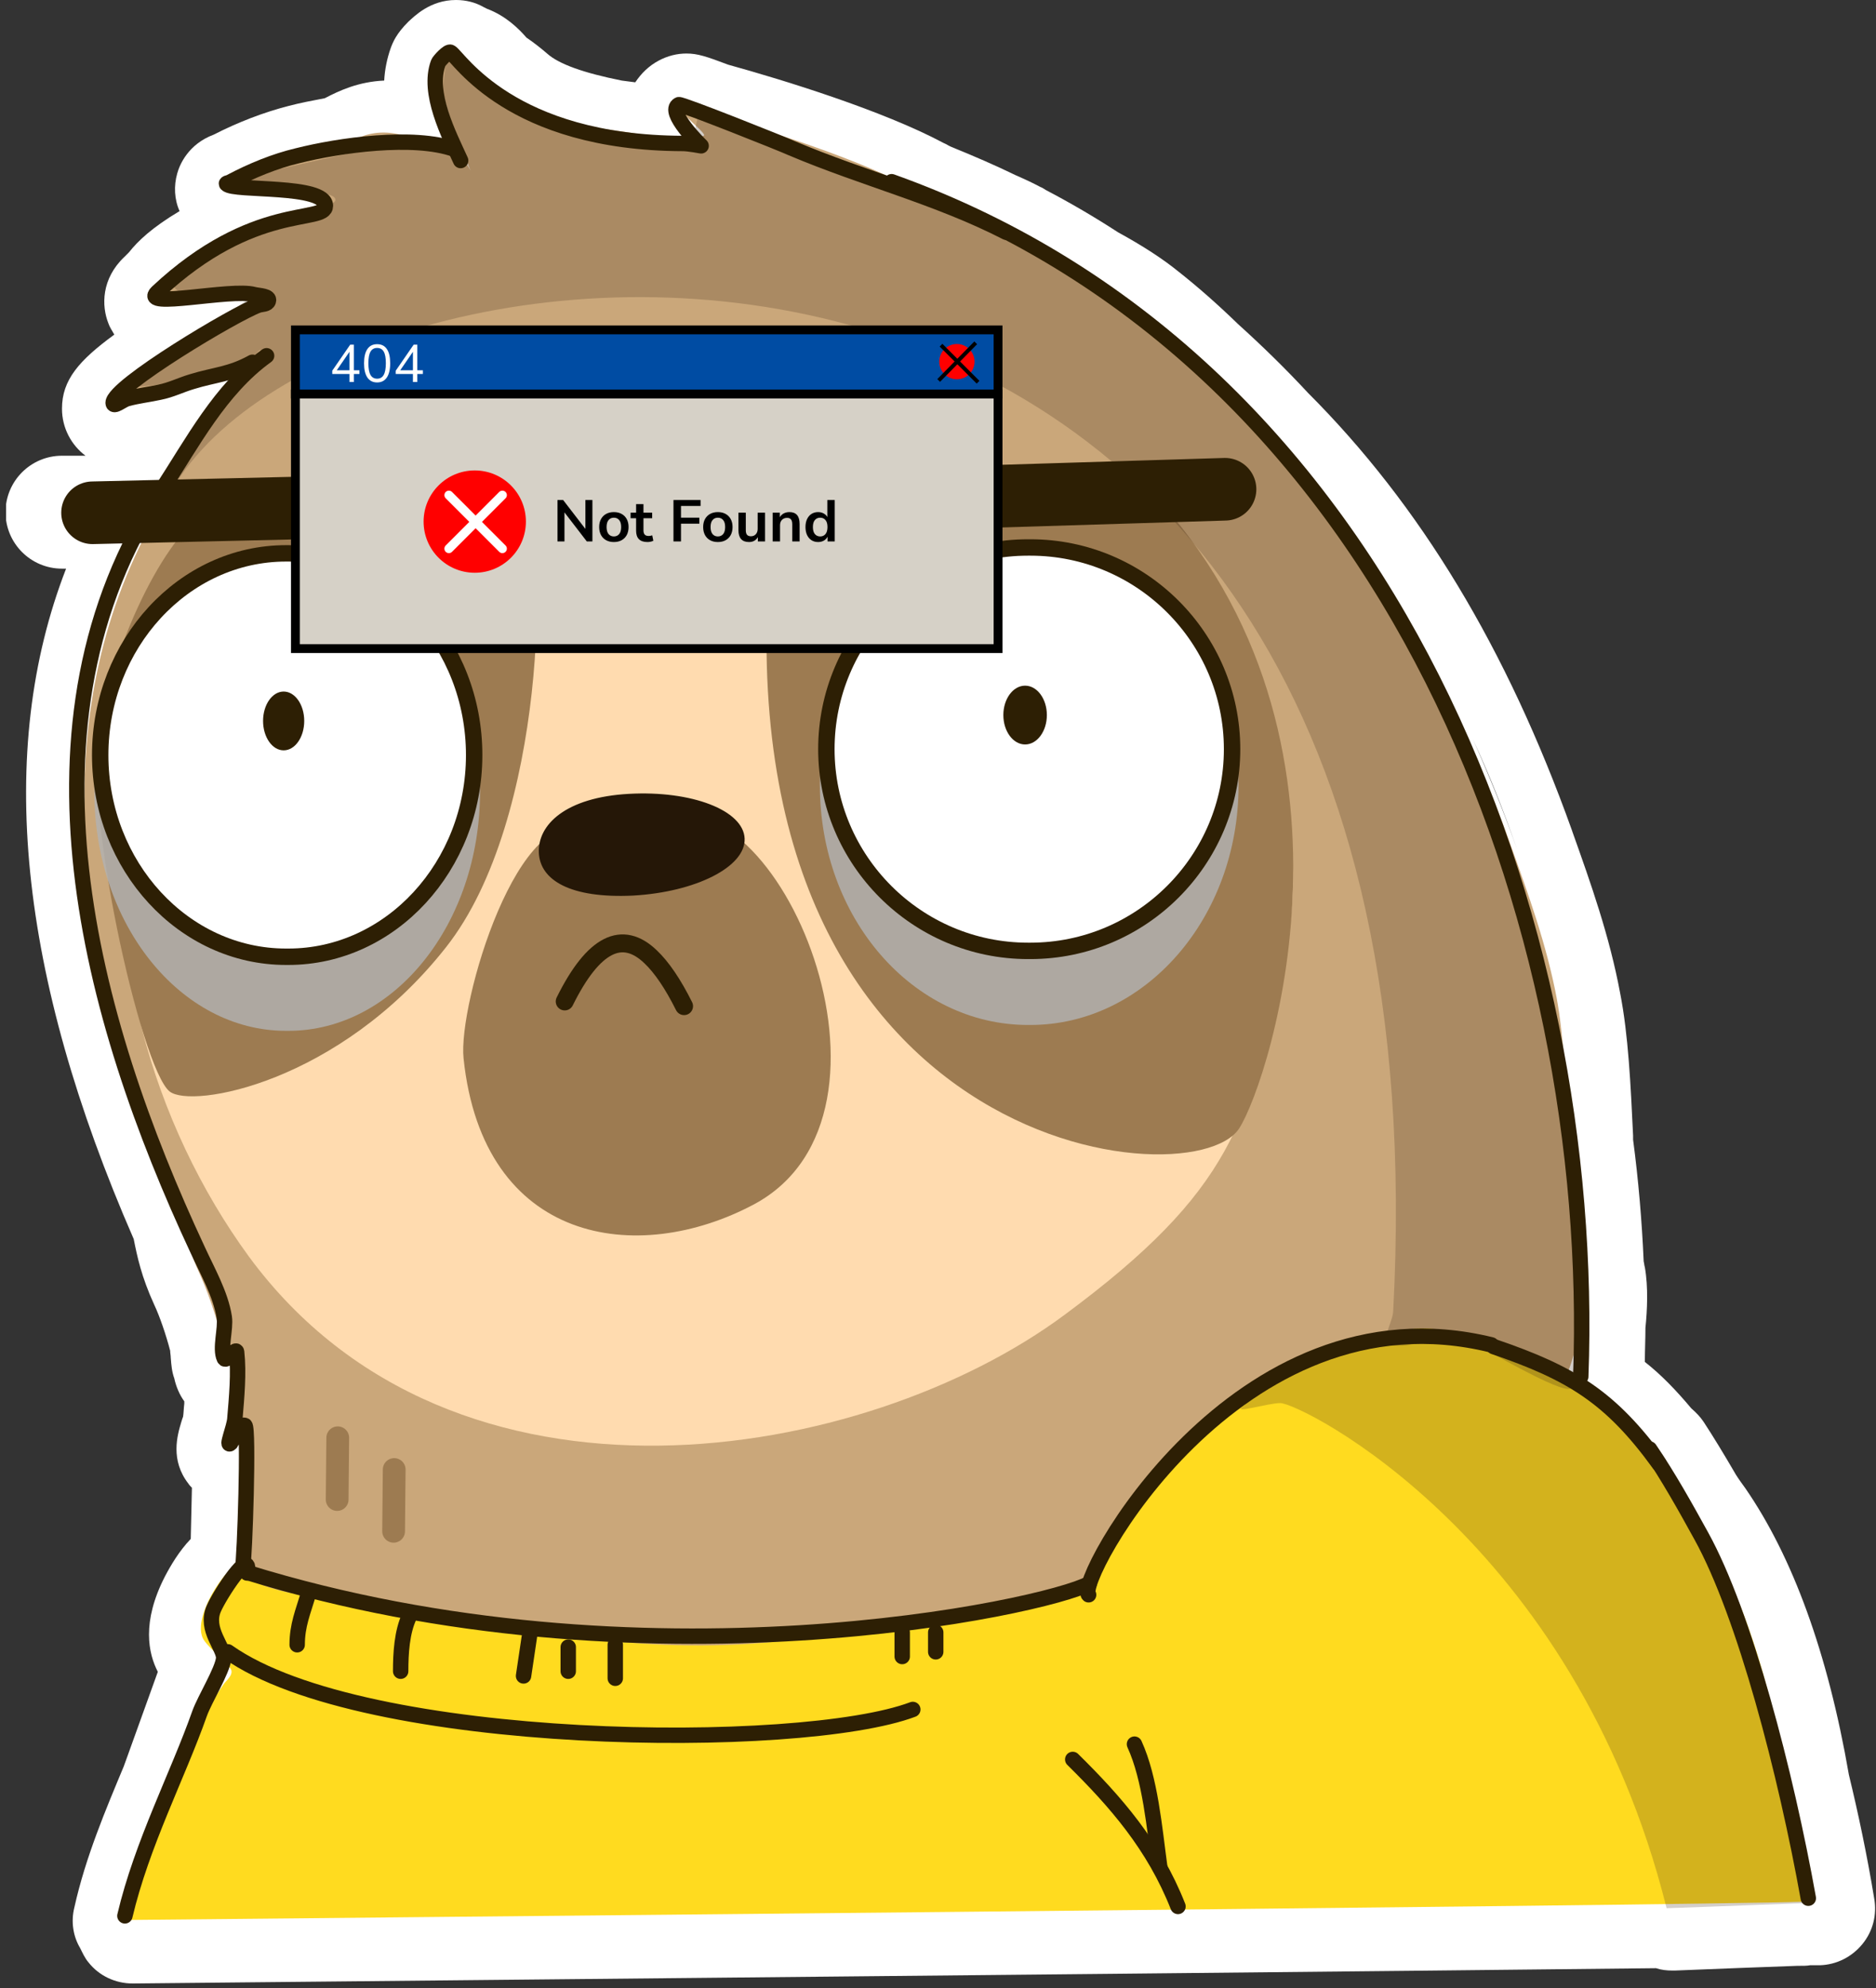 <svg width="285" height="302" viewBox="0 0 285 302" fill="none" xmlns="http://www.w3.org/2000/svg">
<rect x="0" y="0" width="285" height="302" fill="#333333" stroke="none"/>
<g clip-path="url(#clip0_53_212)">
<path d="M280.88 269.589C277.665 251.009 272.305 236.449 265.159 226.087C264.712 225.461 264.176 224.747 263.73 224.032C261.854 220.816 260.335 218.315 258.817 215.993C258.281 215.189 257.655 214.563 256.941 213.938C254.618 211.169 252.385 208.847 249.884 206.881C249.884 205.184 249.973 203.398 249.973 201.7C250.241 199.11 250.42 195.537 249.884 192.5C249.795 192.232 249.795 191.964 249.705 191.606C249.437 185.443 248.901 179.19 248.097 173.116V172.49C247.74 164.987 247.383 157.216 246.132 150.873C244.524 142.209 241.666 134.169 238.897 126.398L238.807 126.13C228.892 98.438 215.761 76.732 198.699 59.67C195.305 56.008 191.732 52.524 188.07 49.219C185.032 46.271 181.995 43.592 179.048 41.269C176.636 39.304 173.599 37.339 169.847 35.284C166.274 32.962 162.611 30.818 158.86 28.853C158.592 28.674 158.324 28.495 158.056 28.406C156.894 27.781 155.733 27.245 154.304 26.619C151.178 25.101 147.872 23.672 144.567 22.332C144.121 22.153 143.763 21.885 143.317 21.706C134.116 16.794 119.02 12.149 110.623 9.826C107.318 8.575 105.978 8.129 104.281 8.129C102.852 8.129 101.422 8.486 100.082 9.201C98.564 10.005 97.403 11.166 96.509 12.506C95.795 12.416 95.08 12.327 94.455 12.238C88.649 11.076 84.897 9.737 83.11 8.129C82.396 7.503 81.056 6.432 79.984 5.717C78.823 4.377 76.857 2.412 73.999 1.34C73.82 1.251 73.642 1.161 73.463 1.072C72.212 0.357 70.783 0 69.265 0C65.334 0 62.922 2.501 62.029 3.305C60.243 5.092 59.707 6.342 59.349 7.325C58.813 8.843 58.456 10.541 58.367 12.238C54.436 12.416 51.578 13.756 49.345 14.918C47.469 15.275 45.593 15.632 43.896 16.079C40.055 17.061 36.124 18.58 32.462 20.456C28.621 21.885 27.281 25.012 26.924 26.352C26.388 28.227 26.477 30.282 27.281 32.068C23.083 34.57 20.939 36.624 19.599 38.321C19.331 38.589 19.152 38.768 18.884 39.036C15.4 42.341 15.4 46.45 16.472 49.13C16.651 49.666 17.008 50.202 17.366 50.827C12.006 54.758 9.416 57.705 9.416 62.082C9.416 65.03 10.845 67.621 12.989 69.228H9.416C4.681 69.228 0.84 73.07 0.84 77.804C0.84 82.538 4.681 86.379 9.416 86.379H10.041C-0.678 113.981 2.805 148.104 20.313 188.212C20.849 190.892 21.475 193.929 23.44 198.217C24.244 199.914 25.226 202.772 25.852 205.184C25.852 205.541 25.941 205.899 25.941 206.256C26.03 207.417 26.12 208.4 26.477 209.383C26.745 210.633 27.281 211.884 27.996 212.866C27.996 212.956 27.996 213.134 27.996 213.224C27.906 213.938 27.906 214.563 27.817 215.189C27.728 215.367 27.638 215.725 27.549 215.993C26.924 218.047 25.852 221.799 28.621 225.372C28.799 225.64 28.978 225.819 29.157 225.997L28.978 233.769C27.192 235.645 25.941 237.788 25.048 239.486C21.475 246.453 22.547 251.188 23.976 253.957L19.152 267.356L18.795 268.338C16.115 274.77 12.989 282.095 11.291 289.777C10.755 291.921 11.113 294.154 12.185 295.94C12.542 296.655 12.899 297.459 13.435 298.084C15.043 300.139 17.544 301.3 20.135 301.3C20.224 301.3 20.224 301.3 20.313 301.3C22.1 301.3 45.236 301.032 74.446 300.764C129.203 300.228 211.384 299.424 251.581 298.978C252.385 299.245 253.189 299.335 254.082 299.335C254.172 299.335 254.261 299.335 254.44 299.335C260.692 299.067 268.285 298.799 273.02 298.62C273.913 298.62 274.538 298.62 274.985 298.531C275.163 298.531 275.342 298.531 275.521 298.531H276.503C279.004 298.442 281.327 297.28 282.935 295.315C284.543 293.35 285.168 290.849 284.721 288.348C283.649 281.827 282.31 275.484 280.88 269.589ZM18.348 62.35C18.259 62.35 18.259 62.35 18.259 62.35H18.348ZM16.294 95.044C17.008 92.811 17.812 90.488 18.706 88.344C17.723 90.488 16.919 92.721 16.294 95.044ZM21.207 61.725C21.117 61.725 21.028 61.725 21.028 61.725C21.117 61.725 21.207 61.725 21.207 61.725C21.296 61.725 21.296 61.725 21.207 61.725ZM24.869 45.289C25.316 44.842 25.852 44.395 26.298 44.038C25.852 44.395 25.316 44.842 24.869 45.289ZM26.209 46.271C26.209 46.271 26.209 46.271 26.298 46.271C26.298 46.271 26.298 46.271 26.209 46.271ZM32.373 64.583C31.301 66.102 30.318 67.621 29.335 69.228C30.318 67.71 31.301 66.102 32.373 64.583C32.641 64.047 32.908 63.601 33.176 63.065C32.908 63.601 32.641 64.047 32.373 64.583ZM34.874 256.726C34.516 257.262 34.07 257.887 33.712 258.423C34.07 257.887 34.516 257.351 34.874 256.726C34.963 256.636 35.142 256.458 35.231 256.279C35.142 256.458 34.963 256.636 34.874 256.726ZM34.606 203.934C34.695 204.202 34.695 204.47 34.784 204.738C34.695 204.47 34.695 204.202 34.606 203.934ZM35.142 207.864C35.142 207.864 35.231 207.864 35.142 207.864C35.231 207.864 35.142 207.864 35.142 207.864ZM36.571 216.439C36.66 215.903 36.66 215.367 36.75 214.831C36.66 215.367 36.571 215.903 36.571 216.439ZM37.553 238.324C37.553 238.324 37.643 238.324 37.553 238.324C37.643 238.324 37.643 238.324 37.732 238.324C37.732 238.324 37.643 238.324 37.553 238.324ZM38.09 238.503C38 238.414 37.911 238.324 37.822 238.324C37.911 238.414 38 238.414 38.09 238.503C38.179 237.342 38.268 236.181 38.447 234.93C38.268 236.181 38.09 237.431 38.09 238.503ZM28.71 53.417C28.442 53.596 28.174 53.685 27.906 53.864C28.174 53.775 28.442 53.596 28.71 53.417L38.804 46.093L28.71 53.417ZM48.005 32.247C48.005 32.247 48.094 32.247 48.184 32.247C48.184 32.247 48.094 32.247 48.005 32.247ZM52.203 23.225C49.881 23.582 47.826 24.029 46.04 24.476C47.826 24.029 49.97 23.582 52.203 23.225C52.471 23.046 52.739 22.957 53.007 22.778C52.828 22.957 52.471 23.136 52.203 23.225ZM58.992 20.902H59.081C59.081 20.902 59.081 20.902 59.171 20.902C59.171 20.902 59.081 20.902 58.992 20.902ZM69.265 8.665C69.354 8.665 69.354 8.665 69.354 8.665H69.265ZM77.215 14.56C77.125 14.471 76.768 14.203 76.411 13.935C76.857 14.203 77.125 14.382 77.215 14.56C78.197 15.454 79.269 16.168 80.43 16.794C79.269 16.168 78.197 15.364 77.215 14.56ZM82.396 17.687C83.646 18.223 85.076 18.759 86.505 19.116C84.986 18.759 83.646 18.312 82.396 17.687ZM177.708 51.542C179.137 52.792 180.655 54.132 182.085 55.561C180.566 54.132 179.137 52.792 177.708 51.542ZM230.5 129.078C228.445 123.271 226.123 117.554 223.711 112.195C226.212 117.554 228.445 123.182 230.5 129.078C231.215 131.043 231.84 132.919 232.554 134.884C231.929 132.919 231.215 130.953 230.5 129.078ZM239.433 173.92C239.343 171.954 239.254 170.079 239.165 168.203C239.254 170.079 239.343 172.044 239.433 173.92C239.611 175.528 239.79 177.046 239.969 178.654C239.79 177.046 239.611 175.528 239.433 173.92ZM241.04 211.258C240.772 211.08 240.505 210.812 240.237 210.633C240.505 210.901 240.772 211.08 241.04 211.258C241.487 211.616 242.023 211.884 242.47 212.241C242.023 211.973 241.576 211.616 241.04 211.258Z" fill="white"/>
<path d="M38.179 56.008C34.516 56.008 24.869 76.107 22.636 80.216C6.468 110.587 12.363 145.96 25.226 176.242C28.532 184.014 27.013 186.425 30.407 193.661C31.926 197.055 34.07 203.219 34.07 206.792C34.07 207.596 35.052 205.363 35.052 205.363C35.052 205.363 35.052 208.221 33.891 205.631C33.534 204.827 33.266 200.003 34.07 200.003C34.516 200.003 36.124 215.367 36.214 215.725C39.787 225.283 37.107 232.429 36.928 237.967C36.75 243.505 50.863 248.597 57.652 250.384C83.289 257.262 109.194 250.026 134.831 250.026C141.262 250.026 159.753 252.17 165.112 246.453C169.668 241.54 171.097 235.287 174.76 229.749C179.673 222.335 191.196 213.313 199.146 209.918C207.364 206.345 217.637 208.579 225.766 210.722C227.82 211.258 234.073 214.117 236.127 211.884C239.522 208.311 241.04 197.77 240.147 193.214C237.914 181.066 238.629 163.29 236.485 151.588C234.966 143.548 232.197 135.866 229.428 128.184C218.53 97.724 203.166 72.891 178.78 53.864C172.705 49.13 162.433 40.644 155.465 36.892C148.766 33.319 144.657 31.89 137.868 28.227C128.935 23.493 113.124 18.669 103.566 16.079C101.154 15.454 107.229 20.099 106.961 20.545C106.693 21.171 100.797 21.081 99.904 20.902C91.954 19.205 83.914 19.384 76.232 15.722C74.981 15.096 71.319 6.878 67.657 8.397C64.441 10.273 71.498 25.905 71.498 25.905C71.498 25.905 70.873 24.744 70.426 24.297C68.282 22.421 63.28 20.902 60.421 20.366C54.436 19.116 51.846 23.225 46.754 24.297C46.04 24.476 37.018 26.709 37.018 26.798C37.018 28.138 49.702 29.21 49.702 30.639C49.702 31.89 47.558 31.354 47.111 31.443C44.253 31.89 23.976 40.554 25.137 44.306C25.673 46.003 38.358 44.663 40.055 45.735C40.501 46.003 41.573 46.093 41.573 46.093C41.573 46.093 32.283 51.274 29.067 52.167C24.958 53.239 17.098 62.082 20.939 60.832" fill="#CAA77A"/>
<path d="M216.029 201.79C215.225 201.79 214.421 201.879 213.528 202.147C200.843 206.077 183.961 212.062 175.832 223.675C173.241 227.337 169.222 237.074 165.648 239.575C164.041 240.736 161.897 241.451 159.842 241.808C149.748 243.952 142.066 245.024 132.062 247.168C110.444 251.813 91.507 250.205 69.89 245.56C66.406 244.845 57.474 244.041 53.9 243.416C49.702 242.701 46.129 242.612 41.931 241.451C37.018 240.111 37.375 238.771 37.286 238.324C36.928 234.215 28.353 245.471 31.033 249.222C32.194 250.83 34.07 251.991 35.052 253.51C35.588 254.403 34.248 255.386 33.98 255.833C29.335 262.532 26.298 270.125 23.44 277.628C21.653 282.452 20.403 287.008 19.42 291.653C25.762 291.563 260.067 289.419 273.823 288.884C271.948 267.177 267.124 244.399 257.119 230.017C251.313 221.62 243.274 210.633 232.822 207.775C227.552 206.613 221.835 201.611 216.029 201.79Z" fill="#FFDB1F"/>
<path d="M20.581 117.644C23.708 104.066 28.799 79.769 40.055 77.536C46.576 76.285 51.489 76.732 58.724 74.856C66.317 72.802 65.334 74.767 79.448 74.409C93.562 74.052 87.13 63.69 87.666 63.511C88.202 63.333 97.492 63.69 124.29 75.839C152.071 88.434 174.581 75.571 190.035 105.674C193.518 112.463 198.878 127.916 195.216 145.156C189.945 170.347 187.176 180.887 161.718 199.735C131.526 222.156 68.997 233.233 37.822 190.892C23.261 170.972 14.775 142.923 20.581 117.644Z" fill="#FFDBAF"/>
<path d="M89.453 126.398C78.912 120.77 69.533 152.571 70.426 160.789C73.374 188.927 96.777 192.41 114.553 182.942C140.19 169.185 118.126 116.661 99.814 124.522" fill="#9D7B51"/>
<path d="M15.132 109.604C12.363 121.842 21.385 162.307 25.762 165.791C29.067 168.471 51.489 164.54 67.746 143.906C83.2 124.343 83.021 82.181 79.805 78.608C77.929 76.643 36.482 76.464 32.73 77.268C27.37 78.429 18.884 92.721 15.132 109.604Z" fill="#9D7B51"/>
<path d="M117.948 75.571C104.906 174.545 180.834 182.852 188.248 171.419C192.982 164.094 210.491 109.962 172.973 72.802C171.544 71.372 117.948 75.213 117.948 75.571Z" fill="#9D7B51"/>
<path d="M51.31 218.405L51.221 227.784" stroke="#9D7B51" stroke-width="3.457" stroke-miterlimit="10" stroke-linecap="round" stroke-linejoin="round"/>
<path d="M59.885 223.228L59.796 232.608" stroke="#9D7B51" stroke-width="3.457" stroke-miterlimit="10" stroke-linecap="round" stroke-linejoin="round"/>
<path opacity="0.23" d="M19.241 58.777C25.494 58.777 30.765 56.901 36.839 55.472C38.536 55.025 39.697 51.899 39.697 53.775C39.697 54.221 39.161 54.221 38.893 54.489C33.712 57.884 31.569 63.601 28.621 69.407C27.549 71.372 24.78 76.911 25.494 75.571C49.255 29.478 221.567 12.238 211.652 199.199C211.562 200.896 209.687 203.666 211.116 204.202C214.242 205.273 219.155 202.058 223.086 203.666C224.783 204.38 237.289 211.884 238.629 210.901C240.862 209.293 239.79 200.361 239.701 197.502C236.753 115.857 197.806 67.442 172.616 47.165C157.341 34.927 106.961 18.401 105.978 18.133C105.799 18.044 105.621 21.796 103.566 21.439C96.063 20.099 82.932 19.652 76.411 13.667C75.517 12.863 68.371 7.593 68.103 8.129C67.299 9.915 66.763 20.009 67.567 21.528C68.193 22.6 71.855 20.992 70.694 20.992C61.047 20.992 48.898 24.297 38.536 26.53C38.179 26.619 37.464 26.709 37.464 27.066C37.464 30.282 50.953 28.138 50.953 30.371C50.953 31.265 47.111 31.89 42.109 33.498C38.179 34.748 33.534 36.713 29.693 39.84C28.889 40.465 25.852 42.966 26.566 43.77C29.067 46.45 35.231 43.145 38.536 44.842" fill="#3F2719"/>
<path opacity="0.23" d="M218.173 202.862C210.044 202.683 201.022 204.827 190.839 209.829C189.767 210.365 189.767 213.045 188.784 213.67C187.176 214.831 192.625 213.134 194.501 213.134C197.627 213.134 239.165 233.769 253.189 289.866C261.318 289.598 271.858 289.152 275.253 289.062C266.856 241.54 250.241 203.666 218.173 202.862Z" fill="#3F2719"/>
<path d="M40.501 54.043C33.444 59.135 29.246 67.263 24.512 74.499C1.287 109.783 13.524 154.536 30.05 189.909C31.479 193.036 33.534 196.609 34.07 200.093C34.338 201.879 33.355 204.827 34.07 206.345C34.338 206.971 35.856 204.648 35.946 205.363C36.303 208.579 35.946 212.33 35.678 215.546C35.588 216.797 34.248 220.012 35.052 219.208C35.32 218.94 36.124 216.171 37.196 216.529C37.822 216.797 37.196 236.627 36.839 238.414" stroke="#2D1F04" stroke-width="2.34" stroke-miterlimit="10" stroke-linecap="round" stroke-linejoin="round"/>
<path d="M38.358 55.025C34.963 56.901 32.641 56.901 29.157 57.973C27.37 58.509 26.03 59.224 24.244 59.581C22.636 59.938 20.939 60.117 19.331 60.564C18.616 60.742 17.187 61.993 17.187 61.189C17.187 58.688 35.767 47.611 39.251 46.361C39.787 46.182 40.591 46.271 40.769 45.735C41.037 44.931 39.34 44.931 38.625 44.753C35.142 43.77 21.207 46.986 23.887 44.395C38.536 30.639 49.434 34.034 49.434 31.265C49.434 27.959 35.499 29.121 34.427 27.959C34.248 27.781 34.874 27.781 35.052 27.602C38.268 25.905 41.752 24.476 45.146 23.672C51.489 22.064 62.833 20.456 69.086 22.689" stroke="#2D1F04" stroke-width="2.34" stroke-miterlimit="10" stroke-linecap="round" stroke-linejoin="round"/>
<path d="M69.979 24.386C68.193 20.456 64.888 14.114 66.585 9.558C66.674 9.29 68.103 7.682 68.461 7.95C69.711 8.665 77.483 21.706 103.745 21.796C104.638 21.796 106.514 22.153 106.514 22.153C106.514 22.153 101.154 16.972 103.119 15.9C103.477 15.722 118.93 21.885 120.27 22.51C131.257 27.155 142.423 29.925 152.875 35.284" stroke="#2D1F04" stroke-width="2.34" stroke-miterlimit="10" stroke-linecap="round" stroke-linejoin="round"/>
<path d="M135.456 27.602C212.456 55.115 242.648 141.137 240.147 209.115" stroke="#2D1F04" stroke-width="2.34" stroke-miterlimit="10" stroke-linecap="round" stroke-linejoin="round"/>
<path d="M37.553 238.86C97.581 257.44 158.681 244.22 165.47 240.558" stroke="#2D1F04" stroke-width="2.34" stroke-miterlimit="10" stroke-linecap="round" stroke-linejoin="round"/>
<path d="M37.553 238.95C38.268 234.751 33.355 242.255 32.462 244.399C31.122 247.525 34.07 250.294 33.98 251.902C33.802 253.778 31.122 258.066 30.318 260.299C27.013 269.678 21.564 280.04 18.974 291.027" stroke="#2D1F04" stroke-width="2.34" stroke-miterlimit="10" stroke-linecap="round" stroke-linejoin="round"/>
<path d="M250.598 220.102C253.457 224.3 256.047 228.945 258.459 233.322C265.069 245.292 271.322 269.41 274.717 288.348" stroke="#2D1F04" stroke-width="2.34" stroke-miterlimit="10" stroke-linecap="round" stroke-linejoin="round"/>
<path d="M162.969 267.266C169.489 273.698 175.296 280.308 178.958 289.598" stroke="#2D1F04" stroke-width="2.34" stroke-miterlimit="10" stroke-linecap="round" stroke-linejoin="round"/>
<path d="M176.189 283.613C175.385 277.718 174.76 270.214 172.348 264.944" stroke="#2D1F04" stroke-width="2.34" stroke-miterlimit="10" stroke-linecap="round" stroke-linejoin="round"/>
<path d="M226.569 204.291C187.712 194.733 163.237 240.468 165.38 242.255" stroke="#2D1F04" stroke-width="2.34" stroke-miterlimit="10" stroke-linecap="round" stroke-linejoin="round"/>
<path d="M252.028 222.335C244.703 212.241 238.718 208.579 226.927 204.559" stroke="#2D1F04" stroke-width="2.34" stroke-miterlimit="10" stroke-linecap="round" stroke-linejoin="round"/>
<path d="M113.481 76.553L186.104 74.32" stroke="#2D1F04" stroke-width="9.513" stroke-miterlimit="10" stroke-linecap="round" stroke-linejoin="round"/>
<path d="M79.537 76.375L14.06 77.893" stroke="#2D1F04" stroke-width="9.513" stroke-miterlimit="10" stroke-linecap="round" stroke-linejoin="round"/>
<path d="M81.86 129.524C81.681 125.236 85.969 121.127 95.527 120.591C105.085 120.056 112.946 123.093 113.124 127.38C113.303 131.668 105.71 135.509 96.152 136.045C86.683 136.492 82.038 133.723 81.86 129.524Z" fill="#251707"/>
<path d="M138.672 259.674C121.61 266.105 55.33 265.569 34.606 250.92" stroke="#2D1F04" stroke-width="2.34" stroke-miterlimit="10" stroke-linecap="round" stroke-linejoin="round"/>
<path d="M46.843 242.166C46.04 244.845 45.146 246.9 45.146 249.848" stroke="#2D1F04" stroke-width="2.34" stroke-miterlimit="10" stroke-linecap="round" stroke-linejoin="round"/>
<path d="M62.208 245.471C61.047 247.882 60.868 251.188 60.868 253.867" stroke="#2D1F04" stroke-width="2.34" stroke-miterlimit="10" stroke-linecap="round" stroke-linejoin="round"/>
<path d="M80.52 247.972L79.537 254.582" stroke="#2D1F04" stroke-width="2.34" stroke-miterlimit="10" stroke-linecap="round" stroke-linejoin="round"/>
<path d="M93.472 249.848V250.92V251.634V252.706V253.51V254.225V254.939" stroke="#2D1F04" stroke-width="2.34" stroke-miterlimit="10" stroke-linecap="round" stroke-linejoin="round"/>
<path d="M86.326 250.205V250.92V251.634V252.349V253.153V253.867" stroke="#2D1F04" stroke-width="2.34" stroke-miterlimit="10" stroke-linecap="round" stroke-linejoin="round"/>
<path d="M137.064 247.972V248.686V249.49V250.92V251.634" stroke="#2D1F04" stroke-width="2.34" stroke-miterlimit="10" stroke-linecap="round" stroke-linejoin="round"/>
<path d="M142.155 247.972V249.133V250.205V250.92" stroke="#2D1F04" stroke-width="2.34" stroke-miterlimit="10" stroke-linecap="round" stroke-linejoin="round"/>
<path d="M147.336 119.43C146.89 119.341 146.443 119.341 145.996 119.252L147.336 119.43Z" fill="#2D1F04"/>
<path d="M85.79 152.124C90.167 143.281 94.544 141.226 98.832 145.335C100.529 146.943 102.226 149.444 103.923 152.839" stroke="#2D1F04" stroke-width="2.724" stroke-miterlimit="10" stroke-linecap="round" stroke-linejoin="round"/>
<path opacity="0.826" d="M156.18 82.985H156.537C174.045 82.985 188.159 99.242 188.159 119.341C188.159 139.439 173.956 155.697 156.537 155.697H156.18C138.672 155.697 124.558 139.439 124.558 119.341C124.469 99.242 138.672 82.985 156.18 82.985Z" fill="#B2B2B2"/>
<path d="M156.18 83.163H156.537C173.42 83.163 187.176 96.92 187.176 113.803C187.176 130.685 173.42 144.442 156.537 144.442H156.18C139.297 144.442 125.541 130.685 125.541 113.803C125.541 96.831 139.208 83.163 156.18 83.163Z" fill="white"/>
<path d="M156.18 83.163H156.537C173.42 83.163 187.176 96.92 187.176 113.803C187.176 130.685 173.42 144.442 156.537 144.442H156.18C139.297 144.442 125.541 130.685 125.541 113.803C125.541 96.92 139.208 83.163 156.18 83.163Z" stroke="#2D1F04" stroke-width="2.492" stroke-miterlimit="10" stroke-linecap="round" stroke-linejoin="round"/>
<path d="M155.733 113.088C157.558 113.088 159.038 111.088 159.038 108.622C159.038 106.155 157.558 104.155 155.733 104.155C153.908 104.155 152.428 106.155 152.428 108.622C152.428 111.088 153.908 113.088 155.733 113.088Z" fill="#2D1F04"/>
<path opacity="0.826" d="M43.449 83.878H43.806C59.885 83.878 72.927 100.136 72.927 120.234C72.927 140.333 59.885 156.59 43.806 156.59H43.449C27.37 156.59 14.329 140.333 14.329 120.234C14.329 100.136 27.37 83.878 43.449 83.878Z" fill="#B2B2B2"/>
<path d="M43.449 84.057H43.806C59.349 84.057 72.034 97.813 72.034 114.696C72.034 131.579 59.439 145.335 43.806 145.335H43.449C27.906 145.335 15.222 131.579 15.222 114.696C15.222 97.813 27.906 84.057 43.449 84.057Z" fill="white"/>
<path d="M43.449 84.057H43.806C59.349 84.057 72.034 97.813 72.034 114.696C72.034 131.579 59.349 145.335 43.806 145.335H43.449C27.906 145.335 15.222 131.579 15.222 114.696C15.222 97.813 27.906 84.057 43.449 84.057Z" stroke="#2D1F04" stroke-width="2.492" stroke-miterlimit="10" stroke-linecap="round" stroke-linejoin="round"/>
<path d="M43.092 113.981C44.819 113.981 46.218 111.982 46.218 109.515C46.218 107.048 44.819 105.049 43.092 105.049C41.365 105.049 39.965 107.048 39.965 109.515C39.965 111.982 41.365 113.981 43.092 113.981Z" fill="#2D1F04"/>
<path d="M151.624 59.849H44.878V98.528H151.624V59.849Z" fill="#D6D1C7" stroke="black" stroke-width="1.34" stroke-miterlimit="10"/>
<path d="M151.624 50.112H44.878V59.849H151.624V50.112Z" fill="#004CA3" stroke="black" stroke-width="1.34" stroke-miterlimit="10"/>
<path d="M84.691 82.248V75.951H85.549L88.934 80.346V75.951H89.997V82.248H89.149L85.754 77.835V82.248H84.691ZM93.258 82.338C92.806 82.338 92.413 82.245 92.079 82.061C91.746 81.876 91.487 81.614 91.302 81.275C91.117 80.929 91.025 80.524 91.025 80.06C91.025 79.595 91.117 79.193 91.302 78.854C91.487 78.514 91.746 78.252 92.079 78.068C92.413 77.883 92.806 77.791 93.258 77.791C93.711 77.791 94.104 77.883 94.437 78.068C94.771 78.252 95.03 78.514 95.215 78.854C95.399 79.193 95.491 79.595 95.491 80.06C95.491 80.524 95.399 80.929 95.215 81.275C95.03 81.614 94.771 81.876 94.437 82.061C94.104 82.245 93.711 82.338 93.258 82.338ZM93.258 81.489C93.592 81.489 93.86 81.37 94.062 81.132C94.265 80.887 94.366 80.53 94.366 80.06C94.366 79.583 94.265 79.229 94.062 78.997C93.86 78.758 93.592 78.639 93.258 78.639C92.925 78.639 92.657 78.758 92.454 78.997C92.252 79.229 92.151 79.583 92.151 80.06C92.151 80.53 92.252 80.887 92.454 81.132C92.657 81.37 92.925 81.489 93.258 81.489ZM98.37 82.338C97.215 82.338 96.637 81.766 96.637 80.622V78.72H95.798V77.88H96.637V76.576H97.754V77.88H99.076V78.72H97.754V80.56C97.754 80.846 97.817 81.06 97.942 81.203C98.067 81.346 98.269 81.417 98.549 81.417C98.632 81.417 98.719 81.409 98.808 81.391C98.897 81.367 98.99 81.343 99.085 81.319L99.255 82.141C99.147 82.201 99.01 82.248 98.844 82.284C98.683 82.32 98.525 82.338 98.37 82.338ZM102.313 82.248V75.951H106.43V76.862H103.456V78.639H106.243V79.55H103.456V82.248H102.313ZM109.056 82.338C108.604 82.338 108.211 82.245 107.877 82.061C107.544 81.876 107.285 81.614 107.1 81.275C106.915 80.929 106.823 80.524 106.823 80.06C106.823 79.595 106.915 79.193 107.1 78.854C107.285 78.514 107.544 78.252 107.877 78.068C108.211 77.883 108.604 77.791 109.056 77.791C109.509 77.791 109.902 77.883 110.235 78.068C110.569 78.252 110.828 78.514 111.012 78.854C111.197 79.193 111.289 79.595 111.289 80.06C111.289 80.524 111.197 80.929 111.012 81.275C110.828 81.614 110.569 81.876 110.235 82.061C109.902 82.245 109.509 82.338 109.056 82.338ZM109.056 81.489C109.39 81.489 109.658 81.37 109.86 81.132C110.063 80.887 110.164 80.53 110.164 80.06C110.164 79.583 110.063 79.229 109.86 78.997C109.658 78.758 109.39 78.639 109.056 78.639C108.723 78.639 108.455 78.758 108.252 78.997C108.05 79.229 107.949 79.583 107.949 80.06C107.949 80.53 108.05 80.887 108.252 81.132C108.455 81.37 108.723 81.489 109.056 81.489ZM113.792 82.338C112.72 82.338 112.184 81.736 112.184 80.533V77.88H113.301V80.551C113.301 80.861 113.363 81.09 113.488 81.239C113.613 81.388 113.813 81.462 114.087 81.462C114.385 81.462 114.629 81.361 114.819 81.158C115.01 80.95 115.105 80.676 115.105 80.337V77.88H116.222V82.248H115.132V81.596C114.84 82.09 114.394 82.338 113.792 82.338ZM117.384 82.248V77.88H118.474V78.559C118.623 78.309 118.822 78.118 119.072 77.987C119.328 77.856 119.614 77.791 119.93 77.791C120.96 77.791 121.475 78.389 121.475 79.586V82.248H120.359V79.64C120.359 79.3 120.293 79.053 120.162 78.898C120.037 78.743 119.84 78.666 119.572 78.666C119.245 78.666 118.983 78.77 118.786 78.979C118.596 79.181 118.501 79.452 118.501 79.792V82.248H117.384ZM124.289 82.338C123.907 82.338 123.571 82.245 123.279 82.061C122.993 81.876 122.77 81.614 122.609 81.275C122.448 80.929 122.368 80.524 122.368 80.06C122.368 79.589 122.448 79.187 122.609 78.854C122.77 78.514 122.993 78.252 123.279 78.068C123.571 77.883 123.907 77.791 124.289 77.791C124.598 77.791 124.878 77.859 125.128 77.996C125.378 78.133 125.566 78.315 125.691 78.541V75.951H126.808V82.248H125.718V81.525C125.599 81.775 125.411 81.974 125.155 82.123C124.899 82.266 124.61 82.338 124.289 82.338ZM124.601 81.489C124.935 81.489 125.203 81.37 125.405 81.132C125.608 80.887 125.709 80.53 125.709 80.06C125.709 79.583 125.608 79.229 125.405 78.997C125.203 78.758 124.935 78.639 124.601 78.639C124.268 78.639 124 78.758 123.797 78.997C123.595 79.229 123.494 79.583 123.494 80.06C123.494 80.53 123.595 80.887 123.797 81.132C124 81.37 124.268 81.489 124.601 81.489Z" fill="black"/>
<path d="M145.371 57.616C146.851 57.616 148.051 56.416 148.051 54.936C148.051 53.456 146.851 52.256 145.371 52.256C143.891 52.256 142.691 53.456 142.691 54.936C142.691 56.416 143.891 57.616 145.371 57.616Z" fill="#FF0000"/>
<path d="M142.959 52.435L148.587 58.063" stroke="black" stroke-width="0.59" stroke-miterlimit="10"/>
<path d="M142.602 57.795L148.23 52.078" stroke="black" stroke-width="0.59" stroke-miterlimit="10"/>
<path d="M72.123 87.004C76.415 87.004 79.894 83.525 79.894 79.233C79.894 74.941 76.415 71.462 72.123 71.462C67.831 71.462 64.352 74.941 64.352 79.233C64.352 83.525 67.831 87.004 72.123 87.004Z" fill="#FF0000"/>
<path d="M68.193 75.213L76.321 83.342" stroke="white" stroke-width="1.362" stroke-miterlimit="10" stroke-linecap="round"/>
<path d="M68.193 83.342L76.321 75.213" stroke="white" stroke-width="1.362" stroke-miterlimit="10" stroke-linecap="round"/>
<path d="M53.09 58.023V56.809H50.477V56.311L53.203 52.355H53.758V56.246H54.602V56.809H53.758V58.023H53.09ZM53.09 56.246V53.441L51.161 56.246H53.09ZM57.292 58.096C56.643 58.096 56.15 57.846 55.812 57.348C55.475 56.849 55.306 56.129 55.306 55.185C55.306 54.237 55.475 53.516 55.812 53.023C56.15 52.529 56.643 52.283 57.292 52.283C57.946 52.283 58.439 52.529 58.771 53.023C59.109 53.51 59.277 54.228 59.277 55.177C59.277 56.126 59.106 56.849 58.763 57.348C58.425 57.846 57.935 58.096 57.292 58.096ZM57.292 57.525C57.742 57.525 58.074 57.334 58.289 56.954C58.508 56.573 58.618 55.981 58.618 55.177C58.618 54.373 58.511 53.786 58.297 53.416C58.082 53.041 57.747 52.854 57.292 52.854C56.842 52.854 56.507 53.041 56.287 53.416C56.072 53.792 55.965 54.379 55.965 55.177C55.965 55.981 56.072 56.573 56.287 56.954C56.507 57.334 56.842 57.525 57.292 57.525ZM62.731 58.023V56.809H60.118V56.311L62.844 52.355H63.398V56.246H64.243V56.809H63.398V58.023H62.731ZM62.731 56.246V53.441L60.802 56.246H62.731Z" fill="white"/>
</g>
<defs>
<clipPath id="clip0_53_212">
<rect width="283.971" height="301.3" fill="white" transform="translate(0.929)"/>
</clipPath>
</defs>
</svg>
